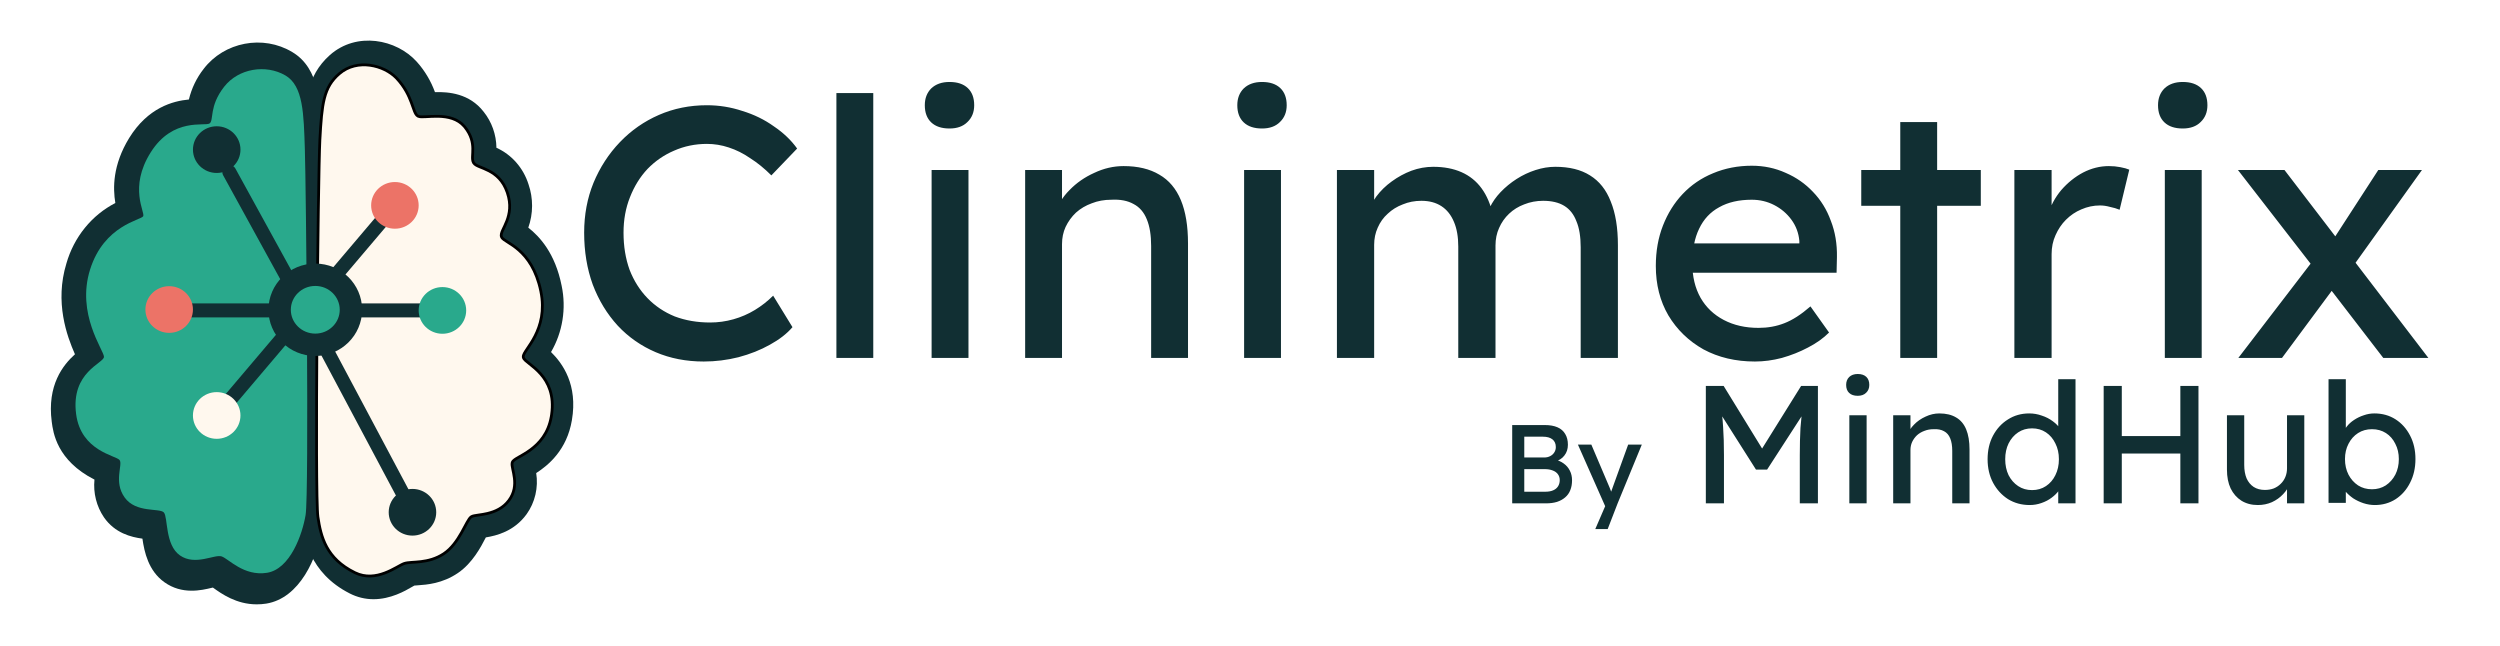 <svg width="894" height="231" viewBox="0 0 894 231" fill="none" xmlns="http://www.w3.org/2000/svg">
<rect width="894" height="231" fill="white"/>
<path d="M116.039 49.937C115.395 62.978 114.232 176.758 115.366 184.693C116.385 191.836 118.249 199.841 128.424 204.998C136.111 208.89 143.433 202.56 145.845 201.737C148.257 200.915 154.022 202.008 159.604 198.196C165.187 194.384 167.618 185.857 169.136 184.964C170.654 184.071 178.005 184.844 182.204 179.056C186.403 173.267 182.973 167.228 183.453 165.342C183.934 163.456 194.907 161.229 196.963 148.86C199.5 133.642 187.623 129.539 187.297 127.482C186.97 125.426 196.213 118.213 193.34 103.857C190.198 88.178 180.474 86.312 179.735 84.376C178.995 82.439 184.693 77.484 181.733 68.525C178.774 59.567 171.164 59.768 170.049 57.831C168.934 55.895 171.654 51.02 166.993 45.001C162.141 38.731 152.292 41.901 150.659 40.988C149.025 40.075 149.064 33.815 143.423 27.576C139.003 22.69 129.366 20.162 122.967 25.84C117.288 30.856 116.721 36.915 116.039 49.937Z" fill="#112F33"/>
<path d="M133.575 214.277C130.619 214.282 127.703 213.574 125.052 212.211C110.456 204.787 108.63 192.007 107.756 185.867C106.449 176.748 107.756 60.871 108.352 49.505C108.967 37.066 109.457 27.245 117.96 19.691C127.569 11.184 141.751 14.033 148.987 22.028C151.836 25.182 154.063 28.89 155.54 32.943C160.402 32.812 167.868 33.384 172.951 39.965C175.852 43.58 177.468 48.13 177.525 52.846C180.21 54.05 182.62 55.835 184.596 58.083C186.572 60.331 188.069 62.991 188.988 65.887C190.725 70.906 190.701 76.404 188.92 81.406C192.995 84.606 198.529 90.555 200.845 102.192C202.555 110.306 201.195 118.796 197.049 125.887C201.248 130.02 206.658 137.594 204.515 150.224C202.728 160.918 196.098 166.365 191.745 169.164C192.152 171.733 192.057 174.36 191.466 176.89C190.875 179.419 189.8 181.797 188.306 183.881C183.857 190.02 177.553 191.545 173.739 192.177C171.932 195.688 168.934 201.366 163.784 204.887C158.211 208.689 152.677 209.081 149.371 209.311L148.18 209.402L147.421 209.823C144.797 211.368 139.686 214.277 133.575 214.277ZM131.739 30.595C130.344 30.543 128.979 31.02 127.896 31.939C124.946 34.548 124.321 37.306 123.668 50.348C123.015 63.389 121.986 175.514 122.967 183.54C123.841 189.689 124.994 194.334 131.787 197.785C134.113 198.969 136.918 197.574 140.08 195.779C141.155 195.118 142.287 194.563 143.462 194.123C145.054 193.649 146.697 193.386 148.353 193.341C150.726 193.17 153.157 193 155.386 191.495C157.375 190.141 159.143 186.69 160.325 184.412C161.699 181.744 162.881 179.397 165.37 177.982C166.91 177.168 168.588 176.674 170.308 176.528C172.903 176.146 174.978 175.735 176.074 174.23C176.814 173.227 176.756 172.224 176.218 169.606C175.651 167.541 175.588 165.362 176.035 163.266C176.996 159.504 179.802 157.858 182.05 156.544C185.721 154.387 188.594 152.351 189.401 147.516C190.525 140.744 187.479 138.246 184.5 135.839C182.723 134.394 180.292 132.408 179.696 128.816C179.1 125.225 180.897 122.356 182.329 120.159C184.395 116.999 187.229 112.665 185.798 105.523C184.107 97.066 180.34 94.618 177.601 92.832C175.853 91.699 173.681 90.284 172.576 87.345C171.096 83.443 172.663 80.062 173.595 78.035C174.613 75.829 175.42 74.083 174.45 71.154C173.595 68.566 172.221 67.873 169.645 66.79C167.724 65.977 165.072 64.854 163.409 61.945C162.246 59.693 161.786 57.119 162.093 54.581C162.199 52.655 162.247 51.692 160.988 50.067C160.027 48.773 156.184 48.993 154.127 49.064C151.668 49.204 149.323 49.345 146.959 47.99C143.74 46.165 142.684 43.055 141.838 40.547C141.069 37.771 139.709 35.213 137.86 33.063C136.184 31.482 134.008 30.603 131.749 30.595H131.739Z" fill="#112F33"/>
<path d="M107.573 52.595C107.987 65.556 109.101 178.775 107.842 186.65C106.709 193.742 102.366 206.553 94.073 207.897C85.781 209.241 80.4 202.731 77.912 201.878C75.423 201.025 68.543 205.419 63.105 201.537C57.666 197.654 58.858 187.492 57.339 185.767C55.821 184.041 47.404 186.078 43.368 180.259C39.333 174.441 42.84 168.221 41.562 166.536C40.284 164.851 27.85 163.326 26.092 149.733C24.093 134.133 36.075 131.084 36.008 128.656C35.941 126.228 26.073 112.956 31.069 96.644C36.066 80.333 49.21 78.587 49.979 77.123C50.748 75.658 44.733 66.669 52.65 53.709C60.568 40.747 71.993 44.248 73.616 43.095C75.24 41.941 73.338 36.835 78.844 29.602C83.927 22.921 93.65 21.276 100.674 25.499C107.045 29.371 107.16 39.634 107.573 52.595Z" fill="#112F33"/>
<path d="M91.796 216.113C84.513 216.113 79.228 212.331 76.201 210.164L76.124 210.114L75.769 210.194C72.05 211.087 65.122 212.742 58.771 208.188C53.063 204.115 51.612 197.394 50.93 192.619C46.885 192.077 41.101 190.662 37.171 184.994C34.509 181.076 33.304 176.28 33.779 171.502C20.327 164.66 19.001 154.698 18.501 150.816C16.791 137.695 22.556 130.522 26.803 126.69C23.92 120.149 19.5 108.091 23.747 94.207C25.082 89.542 27.326 85.215 30.336 81.496C33.347 77.778 37.061 74.749 41.245 72.598C40.351 67.231 40.284 59.025 46.164 49.395C52.891 38.45 61.894 36.113 67.544 35.581C68.511 31.576 70.312 27.842 72.819 24.646C80.169 14.996 94.083 12.327 104.527 18.627C114.386 24.516 114.799 37.437 115.222 51.12V52.344C115.529 61.955 116.875 178.745 115.395 187.984C113.54 199.631 107.141 213.916 95.217 215.852C94.085 216.03 92.941 216.117 91.796 216.113ZM77.172 193.802C78.197 193.794 79.218 193.95 80.198 194.264C81.883 194.892 83.465 195.789 84.887 196.922C87.77 198.999 90.057 200.433 92.901 199.932C95.505 199.51 99.156 192.257 100.271 185.295C101.347 177.089 100.357 67.312 99.896 52.826V51.592C99.646 43.727 99.348 33.936 96.879 32.451C93.035 30.134 87.539 31.117 84.897 34.588C83.299 36.541 82.33 38.97 82.13 41.53C81.851 43.596 81.342 47.439 77.844 49.836C75.625 51.361 73.347 51.401 71.339 51.441C67.649 51.511 63.056 51.612 59.136 58.022C54.976 64.834 56.254 69.549 57.061 72.668C57.608 74.725 58.435 77.835 56.686 81.075C55.216 83.794 52.919 84.787 50.921 85.66C47.308 87.225 41.312 89.843 38.429 99.092C35.547 108.653 39.39 116.969 41.706 121.935C42.849 124.382 43.676 126.158 43.733 128.435C43.858 133.2 40.563 135.839 38.593 137.464C35.71 139.811 32.904 142.018 33.788 148.75C34.49 154.177 37.843 156.033 42.158 157.899C44.137 158.751 46.174 159.634 47.731 161.731C50.162 165.021 49.652 168.673 49.364 171.09C49.076 173.508 48.98 174.642 49.681 175.655C50.267 176.497 52.823 176.768 54.486 176.939C57.205 177.22 60.597 177.571 63.133 180.51C65.209 182.928 65.584 185.797 66.016 188.837C66.208 190.321 66.717 194.254 67.544 195.016C68.332 195.578 70.782 195.016 72.406 194.595C73.961 194.145 75.56 193.879 77.172 193.802Z" fill="#112F33"/>
<path d="M121.381 26.321C124.562 23.592 128.558 22.823 132.341 23.341C136.013 23.845 139.439 25.556 141.65 27.802L141.86 28.02C144.718 31.078 146.138 34.139 147.056 36.566C147.287 37.175 147.485 37.743 147.668 38.265C147.85 38.784 148.019 39.264 148.186 39.682C148.353 40.099 148.527 40.477 148.723 40.787C148.919 41.095 149.16 41.371 149.475 41.542C149.801 41.718 150.254 41.766 150.705 41.779C151.179 41.793 151.755 41.767 152.389 41.731C153.671 41.66 155.234 41.547 156.9 41.598C160.138 41.699 163.631 42.42 166.002 45.159L166.227 45.429C168.555 48.337 169.033 50.95 169.075 53.08C169.096 54.174 169.005 55.098 168.977 55.965C168.951 56.781 168.979 57.589 169.35 58.214C169.557 58.56 169.888 58.821 170.249 59.036C170.613 59.253 171.056 59.45 171.533 59.648C172.504 60.051 173.655 60.474 174.877 61.116C177.288 62.384 179.918 64.488 181.398 68.822C182.882 73.165 182.198 76.523 181.232 79.047C180.741 80.332 180.192 81.368 179.779 82.281C179.578 82.725 179.406 83.148 179.312 83.535C179.219 83.919 179.189 84.326 179.339 84.706C179.49 85.088 179.834 85.401 180.194 85.672C180.57 85.955 181.06 86.262 181.603 86.603C182.703 87.295 184.104 88.181 185.58 89.487C188.519 92.088 191.791 96.384 193.394 104.121C194.853 111.168 193.238 116.448 191.3 120.228C190.327 122.125 189.274 123.645 188.467 124.841C188.069 125.432 187.718 125.961 187.48 126.411C187.256 126.834 187.064 127.306 187.135 127.743C187.174 127.98 187.292 128.191 187.424 128.37C187.557 128.552 187.73 128.733 187.923 128.913C188.305 129.27 188.823 129.675 189.394 130.125C190.552 131.036 192.006 132.193 193.366 133.749C195.982 136.741 198.276 141.231 197.25 148.281L197.139 148.971C196.103 154.998 192.83 158.547 189.733 160.836C188.178 161.985 186.674 162.812 185.499 163.484C184.919 163.816 184.401 164.12 184.012 164.405C183.817 164.548 183.638 164.698 183.496 164.856C183.355 165.012 183.226 165.201 183.168 165.424C183.082 165.751 183.091 166.126 183.134 166.502C183.178 166.884 183.265 167.319 183.362 167.78C183.56 168.715 183.814 169.8 183.952 171.006C184.225 173.4 184.029 176.215 181.959 178.975C179.883 181.742 177.021 182.954 174.438 183.583C173.145 183.897 171.936 184.062 170.929 184.207C170.431 184.278 169.972 184.346 169.588 184.425C169.214 184.503 168.857 184.601 168.588 184.754C168.289 184.923 168.025 185.234 167.789 185.569C167.542 185.918 167.282 186.359 167.007 186.855C166.438 187.88 165.827 189.092 165.046 190.466C163.505 193.176 161.48 196.175 158.695 198.013C155.895 199.863 153.043 200.527 150.56 200.828C149.313 200.979 148.173 201.037 147.16 201.111C146.169 201.183 145.267 201.272 144.575 201.5C144.219 201.617 143.795 201.824 143.332 202.069C142.867 202.315 142.324 202.621 141.74 202.94C140.56 203.586 139.155 204.32 137.589 204.907C134.457 206.081 130.729 206.652 126.923 204.788C121.747 202.252 118.711 199.03 116.832 195.584C114.946 192.124 114.209 188.407 113.683 184.844C113.542 183.891 113.433 181.281 113.354 177.368C113.276 173.473 113.23 168.326 113.209 162.329C113.167 150.336 113.229 134.952 113.347 119.407C113.585 88.313 114.052 56.599 114.384 50.084C115.093 37.004 115.693 31.179 121.38 26.322L121.381 26.321Z" fill="#FFF8EE" stroke="black" stroke-linejoin="bevel"/>
<path d="M109.017 53.413C109.432 66.05 110.551 176.438 109.287 184.116C108.149 191.032 103.79 203.522 95.466 204.833C87.142 206.143 81.74 199.795 79.242 198.964C76.744 198.133 69.838 202.417 64.379 198.631C58.92 194.846 60.116 184.938 58.592 183.256C57.068 181.573 48.619 183.559 44.568 177.886C40.517 172.213 44.037 166.149 42.755 164.505C41.472 162.862 28.991 161.376 27.226 148.122C25.22 132.913 37.247 129.939 37.18 127.572C37.112 125.205 27.206 112.265 32.222 96.361C37.237 80.457 50.432 78.755 51.204 77.327C51.975 75.899 45.938 67.135 53.885 54.498C61.833 41.861 73.301 45.275 74.931 44.15C76.561 43.025 74.651 38.047 80.178 30.995C85.28 24.481 95.041 22.877 102.092 26.994C108.487 30.77 108.603 40.776 109.017 53.413Z" fill="#29A98C"/>
<path d="M111.999 116.096L82 61.493" stroke="#112F33" stroke-width="5" stroke-linecap="round"/>
<path d="M109.355 111.006H158.212" stroke="#112F33" stroke-width="5" stroke-linecap="round"/>
<path d="M116 123.782L145.268 178.797" stroke="#112F33" stroke-width="5" stroke-linecap="round"/>
<path d="M109.355 111.006H60.497" stroke="#112F33" stroke-width="5" stroke-linecap="round"/>
<path d="M109.355 111.006L141.218 73.441" stroke="#112F33" stroke-width="5" stroke-linecap="round"/>
<path d="M109.355 111.006L77.491 148.571" stroke="#112F33" stroke-width="5" stroke-linecap="round"/>
<path d="M60.497 119.034C65.19 119.034 68.994 115.296 68.994 110.686C68.994 106.075 65.19 102.338 60.497 102.338C55.804 102.338 52 106.075 52 110.686C52 115.296 55.804 119.034 60.497 119.034Z" fill="#EC7367"/>
<path d="M147.497 191.534C152.19 191.534 155.994 187.796 155.994 183.186C155.994 178.575 152.19 174.838 147.497 174.838C142.804 174.838 139 178.575 139 183.186C139 187.796 142.804 191.534 147.497 191.534Z" fill="#112F33"/>
<path d="M141.218 81.788C145.911 81.788 149.715 78.051 149.715 73.441C149.715 68.83 145.911 65.093 141.218 65.093C136.526 65.093 132.721 68.83 132.721 73.441C132.721 78.051 136.526 81.788 141.218 81.788Z" fill="#EC7367"/>
<path d="M77.491 156.919C82.184 156.919 85.988 153.182 85.988 148.571C85.988 143.961 82.184 140.223 77.491 140.223C72.798 140.223 68.994 143.961 68.994 148.571C68.994 153.182 72.798 156.919 77.491 156.919Z" fill="#FFF8EE"/>
<path d="M112.745 123.297C119.785 123.297 125.491 117.691 125.491 110.775C125.491 103.86 119.785 98.254 112.745 98.254C105.706 98.254 100 103.86 100 110.775C100 117.691 105.706 123.297 112.745 123.297Z" fill="#29A98C" stroke="#112F33" stroke-width="8"/>
<path d="M77.497 61.851C82.19 61.851 85.994 58.113 85.994 53.503C85.994 48.892 82.19 45.155 77.497 45.155C72.804 45.155 69 48.892 69 53.503C69 58.113 72.804 61.851 77.497 61.851Z" fill="#112F33"/>
<path d="M158.212 119.354C162.905 119.354 166.709 115.616 166.709 111.006C166.709 106.396 162.905 102.658 158.212 102.658C153.52 102.658 149.715 106.396 149.715 111.006C149.715 115.616 153.52 119.354 158.212 119.354Z" fill="#29A98C"/>
<path d="M540.762 180V152H552.442C554.228 152 555.735 152.267 556.962 152.8C558.188 153.333 559.108 154.133 559.722 155.2C560.362 156.24 560.682 157.52 560.682 159.04C560.682 160.56 560.255 161.853 559.402 162.92C558.575 163.987 557.415 164.72 555.922 165.12V164.32C557.175 164.587 558.268 165.067 559.202 165.76C560.135 166.427 560.855 167.267 561.362 168.28C561.895 169.293 562.162 170.453 562.162 171.76C562.162 173.093 561.948 174.28 561.522 175.32C561.122 176.333 560.508 177.187 559.682 177.88C558.882 178.573 557.908 179.107 556.762 179.48C555.615 179.827 554.308 180 552.842 180H540.762ZM545.082 175.84H552.602C553.695 175.84 554.615 175.68 555.362 175.36C556.135 175.04 556.722 174.573 557.122 173.96C557.548 173.32 557.762 172.56 557.762 171.68C557.762 170.853 557.535 170.147 557.082 169.56C556.655 168.973 556.042 168.533 555.242 168.24C554.442 167.92 553.495 167.76 552.402 167.76H545.082V175.84ZM545.082 163.6H552.202C553.002 163.6 553.708 163.44 554.322 163.12C554.962 162.8 555.455 162.36 555.802 161.8C556.175 161.24 556.362 160.6 556.362 159.88C556.362 158.68 555.962 157.76 555.162 157.12C554.362 156.48 553.215 156.16 551.722 156.16H545.082V163.6ZM570.468 189.2L574.708 179.4L574.748 182.68L564.268 159H569.068L575.628 174.44C575.762 174.707 575.922 175.12 576.108 175.68C576.295 176.213 576.455 176.747 576.588 177.28L575.548 177.52C575.762 176.96 575.962 176.4 576.148 175.84C576.362 175.28 576.562 174.72 576.748 174.16L582.228 159H587.108L578.468 180L574.908 189.2H570.468ZM610.007 180V138H616.367L631.667 162.9L628.607 162.84L644.087 138H650.087V180H643.607V162.78C643.607 159.18 643.687 155.94 643.847 153.06C644.047 150.18 644.367 147.32 644.807 144.48L645.647 146.7L631.907 167.94H627.947L614.627 146.94L615.287 144.48C615.727 147.16 616.027 149.92 616.187 152.76C616.387 155.56 616.487 158.9 616.487 162.78V180H610.007ZM661.322 180V148.5H667.502V180H661.322ZM664.322 141.54C663.002 141.54 661.982 141.2 661.262 140.52C660.542 139.84 660.182 138.88 660.182 137.64C660.182 136.48 660.542 135.54 661.262 134.82C662.022 134.1 663.042 133.74 664.322 133.74C665.642 133.74 666.662 134.08 667.382 134.76C668.102 135.44 668.462 136.4 668.462 137.64C668.462 138.8 668.082 139.74 667.322 140.46C666.602 141.18 665.602 141.54 664.322 141.54ZM677.002 180V148.5H683.182V154.98L682.102 155.7C682.502 154.3 683.282 153.02 684.442 151.86C685.602 150.66 686.982 149.7 688.582 148.98C690.182 148.22 691.822 147.84 693.502 147.84C695.902 147.84 697.902 148.32 699.502 149.28C701.102 150.2 702.302 151.62 703.102 153.54C703.902 155.46 704.302 157.88 704.302 160.8V180H698.122V161.22C698.122 159.42 697.882 157.94 697.402 156.78C696.922 155.58 696.182 154.72 695.182 154.2C694.182 153.64 692.942 153.4 691.462 153.48C690.262 153.48 689.162 153.68 688.162 154.08C687.162 154.44 686.282 154.96 685.522 155.64C684.802 156.32 684.222 157.12 683.782 158.04C683.382 158.92 683.182 159.88 683.182 160.92V180H680.122C679.602 180 679.082 180 678.562 180C678.042 180 677.522 180 677.002 180ZM725.825 180.6C722.945 180.6 720.365 179.9 718.085 178.5C715.845 177.06 714.065 175.12 712.745 172.68C711.425 170.2 710.765 167.38 710.765 164.22C710.765 161.06 711.405 158.26 712.685 155.82C714.005 153.34 715.785 151.4 718.025 150C720.265 148.56 722.805 147.84 725.645 147.84C727.205 147.84 728.705 148.1 730.145 148.62C731.625 149.1 732.945 149.78 734.105 150.66C735.265 151.5 736.165 152.44 736.805 153.48C737.485 154.48 737.825 155.5 737.825 156.54L736.025 156.66V135.6H742.205V180H736.025V172.5H737.225C737.225 173.46 736.905 174.42 736.265 175.38C735.625 176.3 734.765 177.16 733.685 177.96C732.645 178.76 731.425 179.4 730.025 179.88C728.665 180.36 727.265 180.6 725.825 180.6ZM726.665 175.26C728.545 175.26 730.205 174.78 731.645 173.82C733.085 172.86 734.205 171.56 735.005 169.92C735.845 168.24 736.265 166.34 736.265 164.22C736.265 162.1 735.845 160.22 735.005 158.58C734.205 156.9 733.085 155.58 731.645 154.62C730.205 153.66 728.545 153.18 726.665 153.18C724.785 153.18 723.125 153.66 721.685 154.62C720.245 155.58 719.105 156.9 718.265 158.58C717.465 160.22 717.065 162.1 717.065 164.22C717.065 166.34 717.465 168.24 718.265 169.92C719.105 171.56 720.245 172.86 721.685 173.82C723.125 174.78 724.785 175.26 726.665 175.26ZM779.693 180V138H786.173V180H779.693ZM752.273 180V138H758.753V180H752.273ZM755.093 162.18V155.94H782.573V162.18H755.093ZM807.397 180.6C805.157 180.6 803.197 180.08 801.517 179.04C799.877 178 798.597 176.54 797.677 174.66C796.797 172.78 796.357 170.54 796.357 167.94V148.5H802.537V166.26C802.537 168.1 802.817 169.7 803.377 171.06C803.977 172.38 804.817 173.4 805.897 174.12C807.017 174.84 808.357 175.2 809.917 175.2C811.077 175.2 812.137 175.02 813.097 174.66C814.057 174.26 814.877 173.72 815.557 173.04C816.277 172.36 816.837 171.54 817.237 170.58C817.637 169.62 817.837 168.58 817.837 167.46V148.5H824.017V180H817.837V173.4L818.917 172.68C818.437 174.16 817.617 175.5 816.457 176.7C815.337 177.9 813.997 178.86 812.437 179.58C810.877 180.26 809.197 180.6 807.397 180.6ZM849.245 180.6C847.885 180.6 846.525 180.38 845.165 179.94C843.845 179.5 842.625 178.92 841.505 178.2C840.425 177.44 839.505 176.62 838.745 175.74C838.025 174.82 837.545 173.9 837.305 172.98L838.865 172.14V179.82H832.685V135.6H838.865V155.7L837.905 155.16C838.105 154.24 838.545 153.36 839.225 152.52C839.905 151.64 840.765 150.86 841.805 150.18C842.885 149.46 844.045 148.9 845.285 148.5C846.525 148.06 847.785 147.84 849.065 147.84C851.905 147.84 854.425 148.54 856.625 149.94C858.825 151.34 860.565 153.28 861.845 155.76C863.125 158.2 863.765 161 863.765 164.16C863.765 167.32 863.125 170.14 861.845 172.62C860.605 175.1 858.885 177.06 856.685 178.5C854.485 179.9 852.005 180.6 849.245 180.6ZM848.225 174.96C850.065 174.96 851.705 174.5 853.145 173.58C854.585 172.62 855.725 171.34 856.565 169.74C857.405 168.1 857.825 166.24 857.825 164.16C857.825 162.12 857.405 160.3 856.565 158.7C855.765 157.06 854.645 155.78 853.205 154.86C851.765 153.94 850.105 153.48 848.225 153.48C846.345 153.48 844.685 153.94 843.245 154.86C841.805 155.78 840.665 157.06 839.825 158.7C838.985 160.3 838.565 162.12 838.565 164.16C838.565 166.24 838.985 168.1 839.825 169.74C840.665 171.34 841.805 172.62 843.245 173.58C844.685 174.5 846.345 174.96 848.225 174.96Z" fill="#112F33"/>
<path d="M251.646 129.28C245.417 129.28 239.699 128.171 234.494 125.952C229.289 123.733 224.766 120.576 220.926 116.48C217.086 112.299 214.099 107.392 211.966 101.76C209.918 96.128 208.894 89.941 208.894 83.2C208.894 76.8 210.003 70.869 212.222 65.408C214.526 59.861 217.683 54.997 221.694 50.816C225.705 46.635 230.355 43.392 235.646 41.088C240.937 38.784 246.654 37.632 252.798 37.632C257.15 37.632 261.374 38.315 265.47 39.68C269.651 40.96 273.406 42.795 276.734 45.184C280.147 47.488 282.921 50.133 285.054 53.12L275.838 62.72C273.363 60.245 270.846 58.197 268.286 56.576C265.811 54.869 263.251 53.589 260.606 52.736C258.046 51.883 255.443 51.456 252.798 51.456C248.617 51.456 244.691 52.267 241.022 53.888C237.438 55.424 234.281 57.6 231.55 60.416C228.905 63.232 226.814 66.603 225.278 70.528C223.742 74.368 222.974 78.592 222.974 83.2C222.974 88.064 223.699 92.501 225.15 96.512C226.686 100.437 228.819 103.808 231.55 106.624C234.281 109.44 237.523 111.616 241.278 113.152C245.118 114.603 249.342 115.328 253.95 115.328C256.766 115.328 259.539 114.944 262.27 114.176C265.001 113.408 267.561 112.299 269.95 110.848C272.339 109.397 274.515 107.691 276.478 105.728L283.39 116.992C281.427 119.296 278.739 121.387 275.326 123.264C271.998 125.141 268.243 126.635 264.062 127.744C259.966 128.768 255.827 129.28 251.646 129.28ZM299.097 128V33.28H312.281V128H299.097ZM333.142 128V60.8H346.326V128H333.142ZM339.542 45.952C336.726 45.952 334.55 45.227 333.014 43.776C331.478 42.325 330.71 40.277 330.71 37.632C330.71 35.157 331.478 33.152 333.014 31.616C334.635 30.08 336.811 29.312 339.542 29.312C342.358 29.312 344.534 30.037 346.07 31.488C347.606 32.939 348.374 34.987 348.374 37.632C348.374 40.107 347.563 42.112 345.942 43.648C344.406 45.184 342.273 45.952 339.542 45.952ZM366.591 128V60.8H379.775V74.624L377.471 76.16C378.324 73.173 379.988 70.443 382.463 67.968C384.938 65.408 387.882 63.36 391.295 61.824C394.708 60.203 398.207 59.392 401.791 59.392C406.911 59.392 411.178 60.416 414.591 62.464C418.004 64.427 420.564 67.456 422.271 71.552C423.978 75.648 424.831 80.811 424.831 87.04V128H411.647V87.936C411.647 84.096 411.135 80.939 410.111 78.464C409.087 75.904 407.508 74.069 405.375 72.96C403.242 71.765 400.596 71.253 397.439 71.424C394.879 71.424 392.532 71.851 390.399 72.704C388.266 73.472 386.388 74.581 384.767 76.032C383.231 77.483 381.994 79.189 381.055 81.152C380.202 83.029 379.775 85.077 379.775 87.296V128H373.247C372.138 128 371.028 128 369.919 128C368.81 128 367.7 128 366.591 128ZM444.892 128V60.8H458.076V128H444.892ZM451.292 45.952C448.476 45.952 446.3 45.227 444.764 43.776C443.228 42.325 442.46 40.277 442.46 37.632C442.46 35.157 443.228 33.152 444.764 31.616C446.385 30.08 448.561 29.312 451.292 29.312C454.108 29.312 456.284 30.037 457.82 31.488C459.356 32.939 460.124 34.987 460.124 37.632C460.124 40.107 459.313 42.112 457.692 43.648C456.156 45.184 454.023 45.952 451.292 45.952ZM478.085 128V60.8H491.397V75.136L488.965 76.672C489.648 74.453 490.714 72.32 492.165 70.272C493.701 68.224 495.536 66.432 497.669 64.896C499.888 63.275 502.234 61.995 504.709 61.056C507.269 60.117 509.872 59.648 512.517 59.648C516.357 59.648 519.728 60.288 522.629 61.568C525.53 62.848 527.92 64.768 529.797 67.328C531.674 69.888 533.04 73.088 533.893 76.928L531.845 76.416L532.741 74.24C533.68 72.277 534.96 70.443 536.581 68.736C538.288 66.944 540.208 65.365 542.341 64C544.474 62.635 546.736 61.568 549.125 60.8C551.514 60.032 553.861 59.648 556.165 59.648C561.2 59.648 565.338 60.672 568.581 62.72C571.909 64.768 574.384 67.883 576.005 72.064C577.712 76.245 578.565 81.451 578.565 87.68V128H565.253V88.448C565.253 84.608 564.741 81.493 563.717 79.104C562.778 76.629 561.328 74.795 559.365 73.6C557.402 72.405 554.885 71.808 551.813 71.808C549.424 71.808 547.162 72.235 545.029 73.088C542.981 73.856 541.189 74.965 539.653 76.416C538.117 77.867 536.922 79.573 536.069 81.536C535.216 83.413 534.789 85.504 534.789 87.808V128H521.477V88.192C521.477 84.693 520.965 81.749 519.941 79.36C518.917 76.885 517.424 75.008 515.461 73.728C513.498 72.448 511.109 71.808 508.293 71.808C505.904 71.808 503.685 72.235 501.637 73.088C499.589 73.856 497.797 74.965 496.261 76.416C494.725 77.781 493.53 79.445 492.677 81.408C491.824 83.285 491.397 85.333 491.397 87.552V128H478.085ZM627.576 129.28C620.664 129.28 614.52 127.829 609.144 124.928C603.853 121.941 599.672 117.888 596.6 112.768C593.613 107.648 592.12 101.76 592.12 95.104C592.12 89.813 592.973 84.992 594.68 80.64C596.387 76.288 598.733 72.533 601.72 69.376C604.792 66.133 608.419 63.659 612.6 61.952C616.867 60.16 621.475 59.264 626.424 59.264C630.776 59.264 634.829 60.117 638.584 61.824C642.339 63.445 645.581 65.707 648.312 68.608C651.128 71.509 653.261 74.965 654.712 78.976C656.248 82.901 656.973 87.211 656.888 91.904L656.76 97.536H601.848L598.904 87.04H645.368L643.448 89.216V86.144C643.192 83.328 642.253 80.811 640.632 78.592C639.011 76.373 636.963 74.624 634.488 73.344C632.013 72.064 629.325 71.424 626.424 71.424C621.816 71.424 617.933 72.32 614.776 74.112C611.619 75.819 609.229 78.379 607.608 81.792C605.987 85.12 605.176 89.259 605.176 94.208C605.176 98.901 606.157 102.997 608.12 106.496C610.083 109.909 612.856 112.555 616.44 114.432C620.024 116.309 624.163 117.248 628.856 117.248C632.184 117.248 635.256 116.693 638.072 115.584C640.973 114.475 644.088 112.469 647.416 109.568L654.072 118.912C652.024 120.96 649.507 122.752 646.52 124.288C643.619 125.824 640.504 127.061 637.176 128C633.933 128.853 630.733 129.28 627.576 129.28ZM679.536 128V43.648H692.72V128H679.536ZM665.584 73.6V60.8H708.336V73.6H665.584ZM720.341 128V60.8H733.653V81.92L732.373 76.8C733.312 73.557 734.89 70.613 737.109 67.968C739.413 65.323 742.016 63.232 744.917 61.696C747.904 60.16 750.976 59.392 754.133 59.392C755.584 59.392 756.949 59.52 758.229 59.776C759.594 60.032 760.661 60.331 761.429 60.672L757.973 75.008C756.949 74.581 755.797 74.24 754.517 73.984C753.322 73.643 752.128 73.472 750.933 73.472C748.629 73.472 746.41 73.941 744.277 74.88C742.229 75.733 740.394 76.971 738.773 78.592C737.237 80.128 736 81.963 735.061 84.096C734.122 86.144 733.653 88.405 733.653 90.88V128H720.341ZM774.142 128V60.8H787.326V128H774.142ZM780.542 45.952C777.726 45.952 775.55 45.227 774.014 43.776C772.478 42.325 771.71 40.277 771.71 37.632C771.71 35.157 772.478 33.152 774.014 31.616C775.635 30.08 777.811 29.312 780.542 29.312C783.358 29.312 785.534 30.037 787.07 31.488C788.606 32.939 789.374 34.987 789.374 37.632C789.374 40.107 788.563 42.112 786.942 43.648C785.406 45.184 783.273 45.952 780.542 45.952ZM852.263 128L830.503 99.712L828.583 97.28L800.295 60.8H816.935L838.311 88.704L840.487 91.52L868.391 128H852.263ZM800.423 128L826.919 93.44L834.727 102.784L816.039 128H800.423ZM841.255 95.488L833.959 86.272L850.471 60.8H866.087L841.255 95.488Z" fill="#112F33"/>
</svg>
